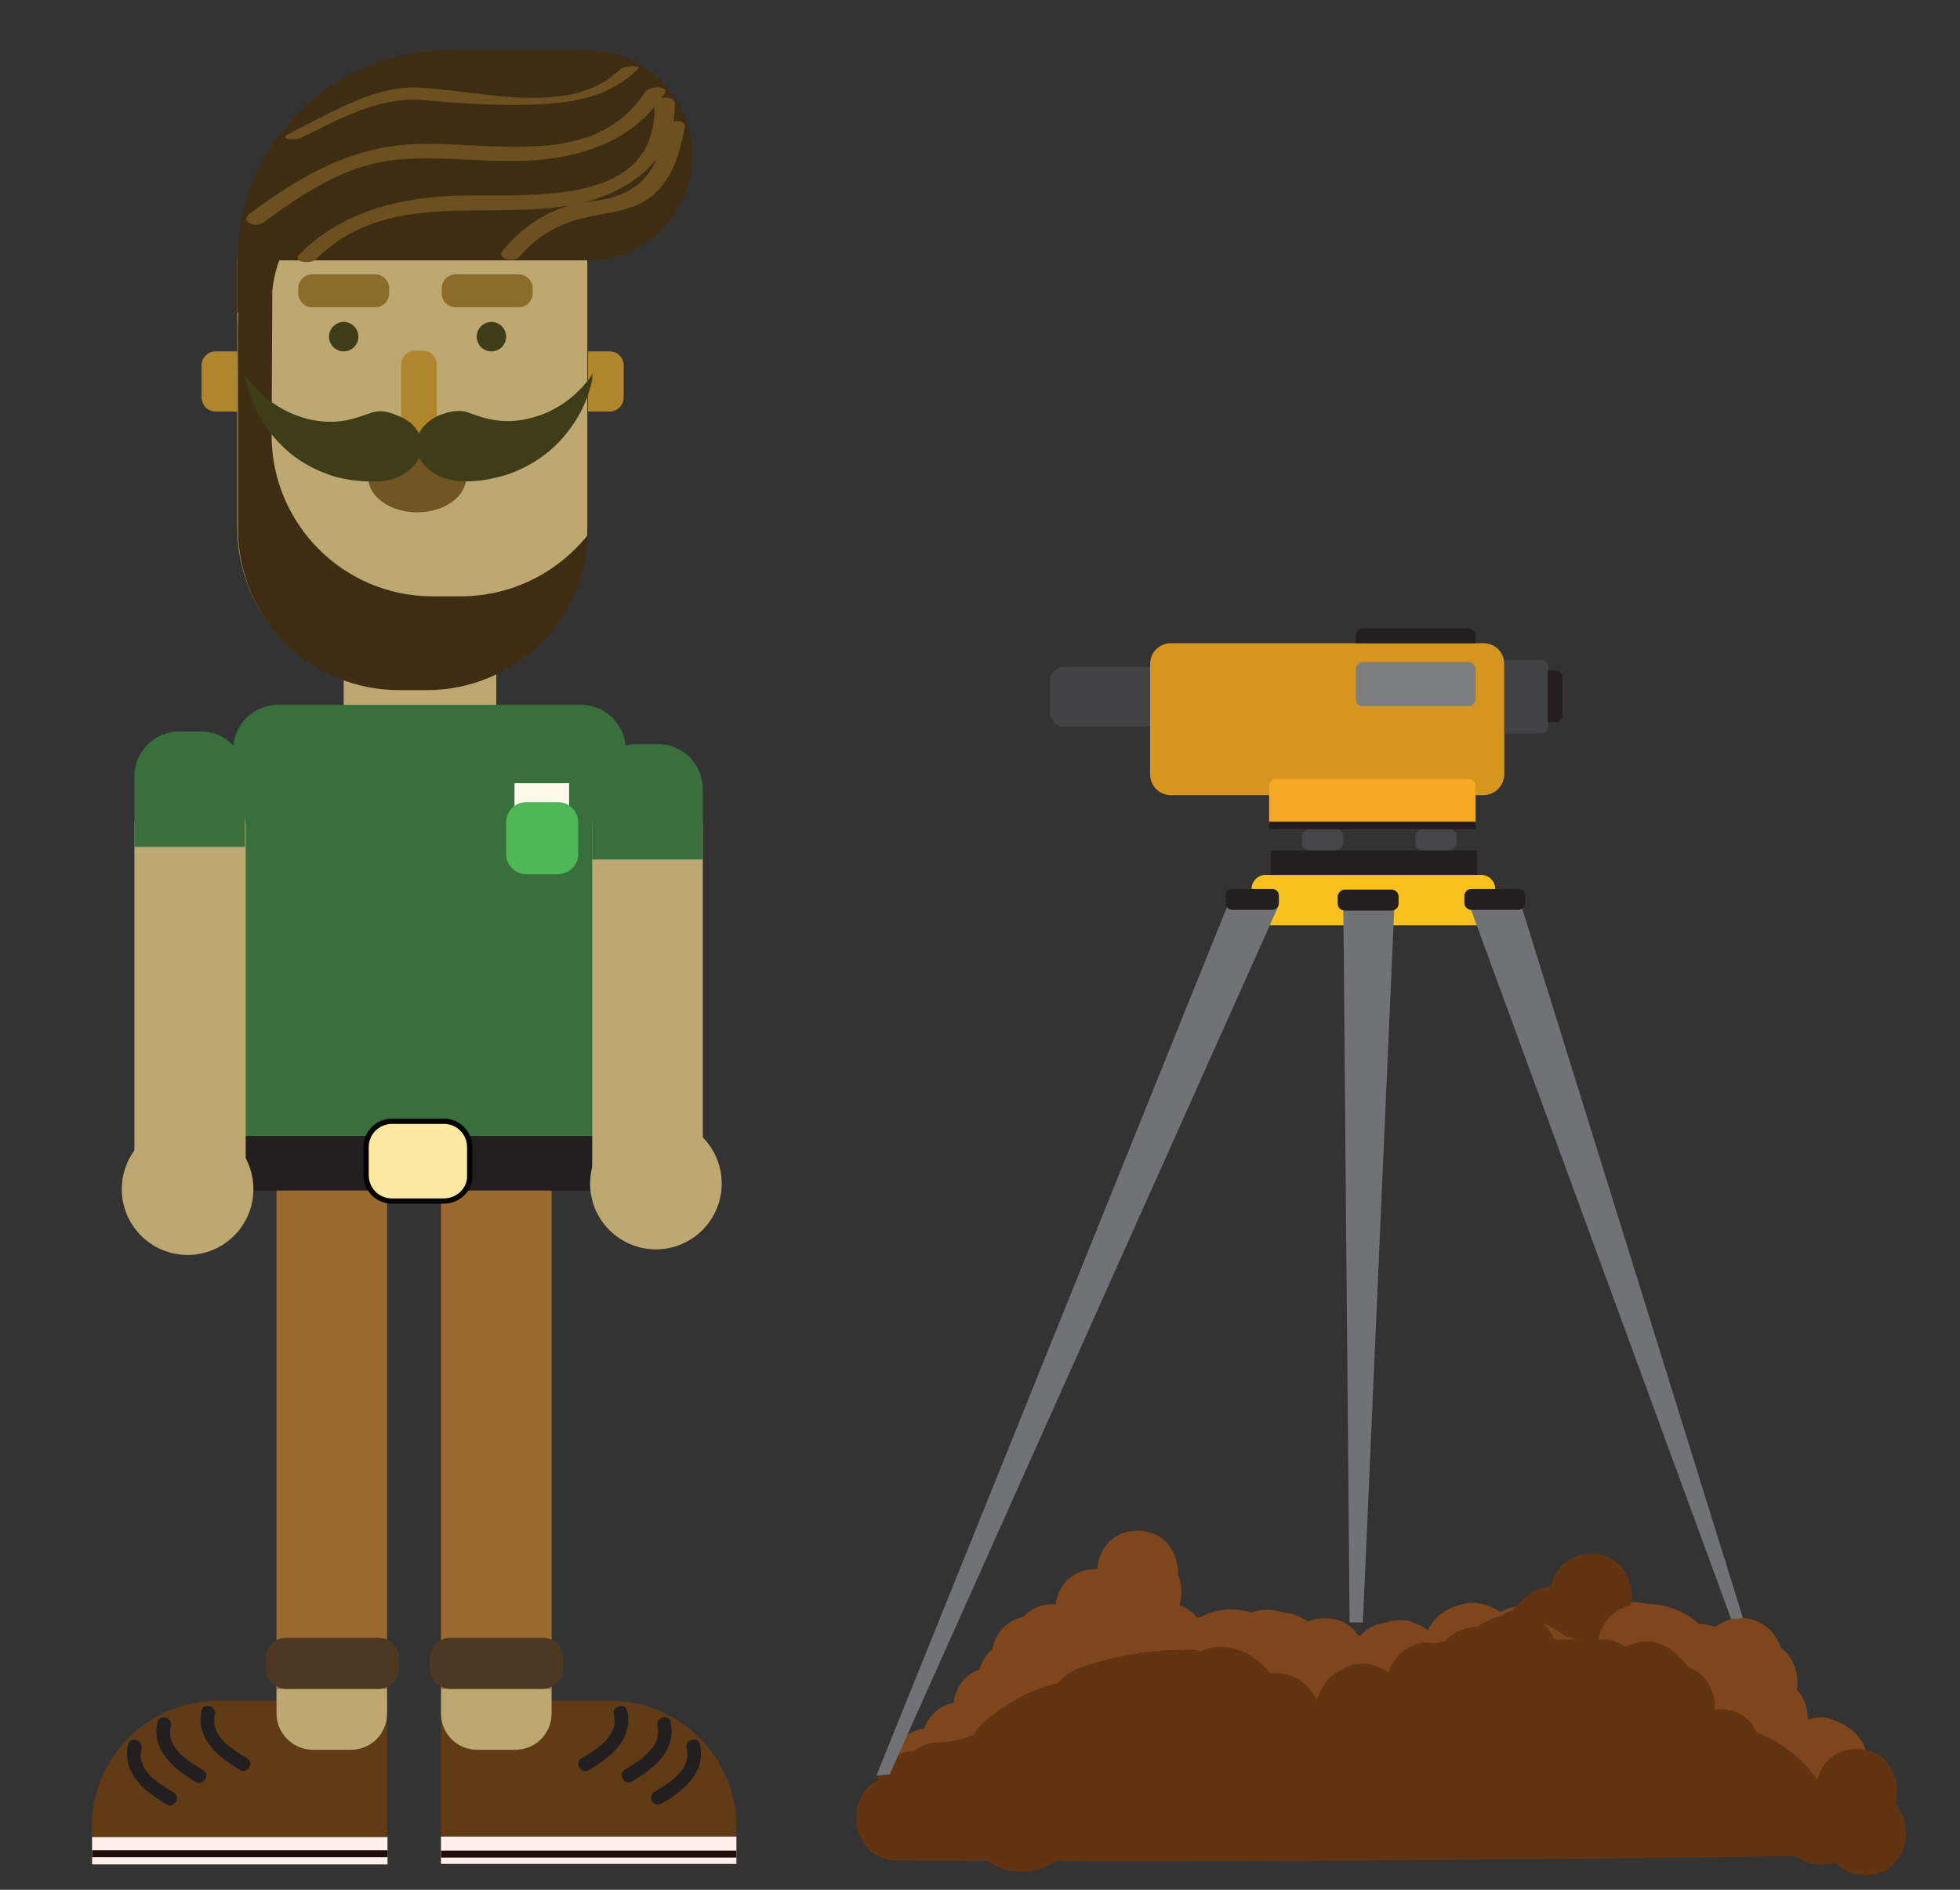 <?xml version="1.0" encoding="utf-8"?>
<!-- Generator: Adobe Illustrator 24.0.1, SVG Export Plug-In . SVG Version: 6.00 Build 0)  -->
<svg version="1.1" id="Layer_1" xmlns="http://www.w3.org/2000/svg" xmlns:xlink="http://www.w3.org/1999/xlink" x="0px" y="0px"
	 viewBox="0 0 280 270" style="enable-background:new 0 0 280 270;" xml:space="preserve">
<rect x="0" y="0" width="280" height="270" fill="#333333" stroke="none"/>
<style type="text/css">
	.st0{fill:#D6951F;}
	.st1{fill:#BEA871;}
	.st2{fill:#8B6C2A;}
	.st3{fill:#AF852D;}
	.st4{fill:#3F3D17;}
	.st5{fill:#715623;}
	.st6{fill:#3E2C13;}
	.st7{fill:#6C5020;}
	.st8{fill:#386F3D;}
	.st9{fill:#FFFAEB;}
	.st10{fill:#4FB755;}
	.st11{fill:#603B15;}
	.st12{fill:#FFF0EB;}
	.st13{fill:#200E0A;}
	.st14{fill:#231F20;}
	.st15{fill:#9C692E;}
	.st16{fill:#4D3824;}
	.st17{fill:#FDE9A1;stroke:#030202;stroke-width:0.75;stroke-miterlimit:10;}
	.st18{fill:#7F461D;}
	.st19{fill:#633412;}
	.st20{fill:#F9C11F;}
	.st21{fill:#717275;}
	.st22{fill:#454547;}
	.st23{fill:#F5A924;}
	.st24{fill:#434345;}
	.st25{fill:#7D7E80;}
</style>
<path class="st0" d="M211.9,113.6h-44.6c-1.7,0-3-1.3-3-3V94.9c0-1.7,1.3-3,3-3h44.6c1.7,0,3,1.3,3,3v15.7
	C214.9,112.2,213.6,113.6,211.9,113.6z"/>
<path class="st1" d="M67.4,104.5H52.7c-2,0-3.6-1.6-3.6-3.6V82.8c0-2,1.6-3.6,3.6-3.6h14.6c2,0,3.6,1.6,3.6,3.6v18.2
	C70.9,102.9,69.3,104.5,67.4,104.5z"/>
<g>
	<path class="st1" d="M60.9,98.4h-4c-12.7,0-23-10.3-23-23v-38c0-10.5,8.5-19,19-19h12c10.5,0,19,8.5,19,19v38
		C83.9,88.1,73.6,98.4,60.9,98.4z"/>
	<path class="st2" d="M53.6,43.9h-9c-1.1,0-2-0.9-2-2v-0.7c0-1.1,0.9-2,2-2h9c1.1,0,2,0.9,2,2v0.7C55.6,43,54.7,43.9,53.6,43.9z"/>
	<path class="st2" d="M74.1,43.9h-9c-1.1,0-2-0.9-2-2v-0.7c0-1.1,0.9-2,2-2h9c1.1,0,2,0.9,2,2v0.7C76.1,43,75.2,43.9,74.1,43.9z"/>
	<path class="st3" d="M33.9,58.8h-3.1c-1.1,0-2-0.9-2-2v-4.6c0-1.1,0.9-2,2-2h3.1V58.8z"/>
	<path class="st3" d="M87.1,58.8h-3.1v-8.6h3.1c1.1,0,2,0.9,2,2v4.6C89.1,57.9,88.2,58.8,87.1,58.8z"/>
	<circle class="st4" cx="49.1" cy="48.1" r="2.1"/>
	<circle class="st4" cx="70.2" cy="48.1" r="2.1"/>
	<ellipse class="st5" cx="59.6" cy="68.2" rx="7" ry="5"/>
	<path class="st3" d="M60.4,62.3h-1.1c-1.1,0-2-0.9-2-2v-8.2c0-1.1,0.9-2,2-2h1.1c1.1,0,2,0.9,2,2v8.2
		C62.4,61.4,61.5,62.3,60.4,62.3z"/>
	<path class="st6" d="M64.9,18.4h-12c-10.5,0-19,8.5-19,19V45c0.5-2,2-3.6,4.7-3.6c0.1,0,0.2,0,0.3,0C40,32,48,24.7,57.7,24.7h12
		c4.7,0,9,1.7,12.3,4.6C79,22.8,72.5,18.4,64.9,18.4z"/>
	<path class="st6" d="M65.8,85.2h-4c-12.7,0-23-10.3-23-23l0.1-20.8c0.1-12.5-0.6-1.7-1.8-2.2c-3.7-1.6-3.1,7.2-3.1,14.5v21.9
		c0,12.7,10.3,23,23,23h4c12.4,0,22.6-9.9,23-22.2C79.7,81.8,73.1,85.2,65.8,85.2z"/>
	<g>
		<g>
			<g>
				<g>
					<path class="st4" d="M59.6,61.5c0.8,1.1,0.9,2.6,0.2,4c-0.7,1.4-2.2,2.6-4.2,3.1c-1,0.2-3.5,0.4-6.5-0.2
						c-3-0.6-6.4-2.3-8.7-4.6c-2.4-2.3-3.9-5-4.6-7c-0.4-1-0.5-1.9-0.7-2.5c-0.1-0.6-0.1-0.9-0.1-0.9s0.2,0.3,0.5,0.8
						c0.4,0.5,0.9,1.1,1.6,1.8c1.4,1.4,3.6,2.9,6,3.6c2.4,0.8,4.8,0.8,6.6,0.4c1.8-0.4,3.1-1,3.6-1.1c1.1-0.3,2.1-0.1,3.3,0.4
						C57.7,59.7,58.9,60.4,59.6,61.5z"/>
				</g>
			</g>
		</g>
		<g>
			<g>
				<g>
					<path class="st4" d="M60.1,61.5c0.8-1.2,1.9-1.9,3-2.3c1.1-0.4,2.2-0.6,3.3-0.4c0.5,0.1,1.8,0.7,3.6,1.1
						c1.8,0.4,4.2,0.4,6.6-0.4c2.4-0.7,4.6-2.2,6-3.6c0.7-0.7,1.2-1.3,1.6-1.8c0.3-0.5,0.5-0.8,0.5-0.8s-0.1,0.3-0.1,0.9
						c-0.1,0.6-0.3,1.4-0.7,2.5c-0.7,2-2.2,4.7-4.6,7c-2.4,2.3-5.7,4-8.7,4.6c-3,0.7-5.5,0.5-6.5,0.2c-2-0.5-3.5-1.7-4.2-3.1
						C59.2,64.1,59.3,62.7,60.1,61.5z"/>
				</g>
			</g>
		</g>
	</g>
	<path class="st6" d="M83.9,37.2h-50v0c0-16.5,13.5-30,30-30h20c8.2,0,15,6.7,15,15v0C98.9,30.5,92.2,37.2,83.9,37.2z"/>
	<g>
		<g>
			<path class="st7" d="M88.5,10c-7.3,7-20.6,2.7-29.3,2.5c-6.1-0.1-12.6,4-17.9,6.6c-1.7,0.8,0.9,1,1.7,0.6
				c5.5-2.7,11.1-5.9,17.4-5.4c4.4,0.4,8.7,0.7,13.2,0.7c6.4-0.1,12.7-0.4,17.5-5.1C91.8,9.2,89,9.4,88.5,10L88.5,10z"/>
		</g>
	</g>
	<g>
		<g>
			<path class="st7" d="M92.1,13.2c-7.2,11.1-22,6.9-33,7.4c-9.1,0.4-16.2,4.6-23.4,9.9c-1.6,1.2,0.8,2.1,1.9,1.3
				c5.7-4.1,11.3-8,18.4-8.9c5.9-0.7,11.9,0.2,17.8,0.1c8.2-0.1,16.4-2.4,21.1-9.6C95.7,12.2,92.8,12.2,92.1,13.2L92.1,13.2z"/>
		</g>
	</g>
	<g>
		<g>
			<path class="st7" d="M93.5,15c0.4,15.3-19.2,12.5-29.3,13c-7.9,0.4-15.6,2.5-21.4,8.3c-1.2,1.2,1.6,1.5,2.4,0.7
				c10.1-10,23.9-5.5,36.4-7.7c7.5-1.3,15-6.1,14.8-14.5C96.4,13.4,93.5,13.9,93.5,15L93.5,15z"/>
		</g>
	</g>
	<g>
		<g>
			<path class="st7" d="M95,18.4c-0.8,4.4-2.1,7.7-6.6,9.5c-2.2,0.9-4.9,0.8-7.2,1.5c-3.7,1.1-6.8,3.3-9.3,6.3
				c-1.2,1.4,1.6,1.9,2.4,0.9c2.8-3.3,6.1-4.9,10.2-5.7c2.5-0.5,5.1-0.8,7.3-2c3.9-2.2,5.2-6.4,6-10.6C98.2,16.8,95.2,17.1,95,18.4
				L95,18.4z"/>
		</g>
	</g>
</g>
<path class="st8" d="M83,169.2H39.7c-3.5,0-6.4-2.9-6.4-6.4v-55.7c0-3.5,2.9-6.4,6.4-6.4H83c3.5,0,6.4,2.9,6.4,6.4v55.7
	C89.4,166.3,86.5,169.2,83,169.2z"/>
<rect x="73.5" y="111.9" class="st9" width="7.8" height="7.8"/>
<path class="st10" d="M79.7,124.9h-4.5c-1.6,0-2.9-1.3-2.9-2.9v-4.5c0-1.6,1.3-2.9,2.9-2.9h4.5c1.6,0,2.9,1.3,2.9,2.9v4.5
	C82.6,123.6,81.3,124.9,79.7,124.9z"/>
<g>
	<path class="st11" d="M105.2,266.3H63V243h24.2c9.9,0,18,8.1,18,18V266.3z"/>
	<rect x="63" y="262.4" class="st12" width="42.2" height="3.9"/>
	<rect x="63" y="264.4" class="st13" width="42.2" height="1"/>
	<g>
		<g>
			<path class="st14" d="M87.7,245c0.7,3-2.4,4.9-4.6,6.2c-1.1,0.6-0.1,2.4,1,1.7c3.1-1.8,6.4-4.4,5.5-8.5
				C89.3,243.2,87.4,243.7,87.7,245L87.7,245z"/>
		</g>
	</g>
	<g>
		<g>
			<path class="st14" d="M93.9,246.6c0.7,3-2.4,4.9-4.6,6.2c-1.1,0.6-0.1,2.4,1,1.7c3.1-1.8,6.4-4.4,5.5-8.5
				C95.5,244.8,93.6,245.4,93.9,246.6L93.9,246.6z"/>
		</g>
	</g>
	<g>
		<g>
			<path class="st14" d="M98.1,249.8c0.7,3-2.4,4.9-4.6,6.2c-1.1,0.6-0.1,2.4,1,1.7c3.1-1.8,6.4-4.4,5.5-8.5
				C99.7,248,97.8,248.5,98.1,249.8L98.1,249.8z"/>
		</g>
	</g>
</g>
<path class="st1" d="M73.6,250h-5.4c-2.9,0-5.2-2.3-5.2-5.2V236c0-2.9,2.3-5.2,5.2-5.2h5.4c2.9,0,5.2,2.3,5.2,5.2v8.8
	C78.8,247.7,76.5,250,73.6,250z"/>
<path class="st15" d="M78.8,241.3H63V169c0-3.3,2.7-6,6-6h3.8c3.3,0,6,2.7,6,6V241.3z"/>
<path class="st16" d="M77.5,241.3H64.4c-1.7,0-3-1.3-3-3V237c0-1.7,1.3-3,3-3h13.1c1.7,0,3,1.3,3,3v1.3
	C80.5,239.9,79.1,241.3,77.5,241.3z"/>
<g>
	<path class="st11" d="M13.1,266.3h42.2V243H31.1c-9.9,0-18,8.1-18,18V266.3z"/>
	
		<rect x="13.1" y="262.4" transform="matrix(-1 -4.486379e-11 4.486379e-11 -1 68.459 528.773)" class="st12" width="42.2" height="3.9"/>
	
		<rect x="13.1" y="264.4" transform="matrix(-1 -4.490687e-11 4.490687e-11 -1 68.459 529.748)" class="st13" width="42.2" height="1"/>
	<g>
		<g>
			<path class="st14" d="M28.8,244.4c-0.9,4,2.4,6.7,5.5,8.5c1.1,0.6,2.1-1.1,1-1.7c-2.2-1.3-5.3-3.2-4.6-6.2
				C31,243.7,29,243.2,28.8,244.4L28.8,244.4z"/>
		</g>
	</g>
	<g>
		<g>
			<path class="st14" d="M22.5,246.1c-0.9,4,2.4,6.7,5.5,8.5c1.1,0.6,2.1-1.1,1-1.7c-2.2-1.3-5.3-3.2-4.6-6.2
				C24.8,245.4,22.8,244.8,22.5,246.1L22.5,246.1z"/>
		</g>
	</g>
	<g>
		<g>
			<path class="st14" d="M18.3,249.3c-0.9,4,2.4,6.7,5.5,8.5c1.1,0.6,2.1-1.1,1-1.7c-2.2-1.3-5.3-3.2-4.6-6.2
				C20.5,248.5,18.6,248,18.3,249.3L18.3,249.3z"/>
		</g>
	</g>
</g>
<path class="st1" d="M44.7,250h5.4c2.9,0,5.2-2.3,5.2-5.2V236c0-2.9-2.3-5.2-5.2-5.2h-5.4c-2.9,0-5.2,2.3-5.2,5.2v8.8
	C39.5,247.7,41.9,250,44.7,250z"/>
<path class="st15" d="M39.5,241.3h15.8V169c0-3.3-2.7-6-6-6h-3.8c-3.3,0-6,2.7-6,6V241.3z"/>
<path class="st16" d="M40.9,241.3H54c1.7,0,3-1.3,3-3V237c0-1.7-1.3-3-3-3H40.9c-1.7,0-3,1.3-3,3v1.3
	C37.9,239.9,39.2,241.3,40.9,241.3z"/>
<rect x="30.9" y="162.3" class="st14" width="56" height="7.8"/>
<circle class="st1" cx="93.7" cy="169.1" r="9.4"/>
<path class="st1" d="M94,173.4H91c-3.5,0-6.4-2.9-6.4-6.4v-49c0-3.5,2.9-6.4,6.4-6.4H94c3.5,0,6.4,2.9,6.4,6.4v49
	C100.4,170.5,97.5,173.4,94,173.4z"/>
<circle class="st1" cx="26.8" cy="169.9" r="9.4"/>
<path class="st1" d="M28.7,173.4h-3.1c-3.5,0-6.4-2.9-6.4-6.4v-49c0-3.5,2.9-6.4,6.4-6.4h3.1c3.5,0,6.4,2.9,6.4,6.4v49
	C35.1,170.5,32.2,173.4,28.7,173.4z"/>
<path class="st17" d="M63.4,171.6H56c-2.1,0-3.7-1.7-3.7-3.7v-4c0-2.1,1.7-3.7,3.7-3.7h7.4c2.1,0,3.7,1.7,3.7,3.7v4
	C67.2,169.9,65.5,171.6,63.4,171.6z"/>
<path class="st8" d="M94,106.3H91c-3.5,0-6.4,2.9-6.4,6.4v10.1h15.8v-10.1C100.4,109.2,97.5,106.3,94,106.3z"/>
<path class="st8" d="M28.7,104.5h-3.1c-3.5,0-6.4,2.9-6.4,6.4V121h15.8v-10.1C35.1,107.4,32.2,104.5,28.7,104.5z"/>
<g>
	<g>
		<path class="st18" d="M164,244.9c0.2-0.1,0.3-0.2,0.5-0.3c1.3-0.6,2.4-2.2,2.8-3.6c0.4-1.4,0.2-3.3-0.6-4.6
			c-0.8-1.3-2.1-2.4-3.6-2.8c-0.5-0.1-1.1-0.1-1.6-0.2c-1.1,0-2.1,0.3-3,0.8c-0.2,0.1-0.3,0.2-0.5,0.3c-1.3,0.6-2.4,2.2-2.8,3.6
			c-0.4,1.4-0.2,3.3,0.6,4.6c0.8,1.3,2.1,2.4,3.6,2.8c0.5,0.1,1.1,0.1,1.6,0.2C162.1,245.7,163.1,245.5,164,244.9L164,244.9z"/>
	</g>
</g>
<g>
	<g>
		<path class="st18" d="M225.3,240.7c7.7,0,7.7-12,0-12C217.5,228.7,217.5,240.7,225.3,240.7L225.3,240.7z"/>
	</g>
</g>
<g>
	<g>
		<path class="st18" d="M217.8,229.5c-0.2,0-0.3,0-0.5,0c-1.5,0-3.2,0.7-4.2,1.8c-1,1-1.8,2.7-1.8,4.2c0.1,1.6,0.6,3.2,1.8,4.2
			c1.2,1.1,2.6,1.8,4.2,1.8c0.2,0,0.3,0,0.5,0c1.5,0,3.2-0.7,4.2-1.8c1-1,1.8-2.7,1.8-4.2c-0.1-1.6-0.6-3.2-1.8-4.2
			C220.8,230.2,219.4,229.5,217.8,229.5L217.8,229.5z"/>
	</g>
</g>
<g>
	<g>
		<path class="st18" d="M208.9,229.2c-0.3,0.1-0.7,0.2-1,0.3c-1.4,0.4-2.8,1.5-3.6,2.8c-0.8,1.3-1.1,3.2-0.6,4.6
			c0.5,1.5,1.4,2.9,2.8,3.6c1.4,0.8,3,1,4.6,0.6c0.3-0.1,0.7-0.2,1-0.3c1.4-0.4,2.8-1.5,3.6-2.8c0.8-1.3,1.1-3.2,0.6-4.6
			c-0.5-1.5-1.4-2.9-2.8-3.6C212.1,229.1,210.5,228.8,208.9,229.2L208.9,229.2z"/>
	</g>
</g>
<g>
	<g>
		<path class="st18" d="M198.4,231.7c-0.4,0.1-0.8,0.2-1.3,0.3c-1.4,0.3-2.9,1.5-3.6,2.8c-0.8,1.3-1.1,3.2-0.6,4.6
			c0.5,1.5,1.4,2.9,2.8,3.6c0.5,0.2,1,0.4,1.4,0.6c1.1,0.3,2.1,0.3,3.2,0c0.4-0.1,0.8-0.2,1.3-0.3c1.4-0.3,2.9-1.5,3.6-2.8
			c0.8-1.3,1.1-3.2,0.6-4.6c-0.5-1.5-1.4-2.9-2.8-3.6c-0.5-0.2-1-0.4-1.4-0.6C200.5,231.4,199.5,231.4,198.4,231.7L198.4,231.7z"/>
	</g>
</g>
<g>
	<g>
		<path class="st18" d="M187.7,232.5c-0.1-0.1-0.2-0.2-0.3-0.3c-1.1-1.1-2.7-1.8-4.2-1.8c-1.5,0-3.2,0.7-4.2,1.8
			c-1,1.1-1.8,2.6-1.8,4.2c0.1,1.6,0.6,3.1,1.8,4.2c0.1,0.1,0.2,0.2,0.3,0.3c1.1,1.1,2.7,1.8,4.2,1.8c1.5,0,3.2-0.7,4.2-1.8
			c1-1.1,1.8-2.6,1.8-4.2C189.4,235.2,188.9,233.6,187.7,232.5L187.7,232.5z"/>
	</g>
</g>
<g>
	<g>
		<path class="st18" d="M176,230.2c-0.4,0-0.8,0-1.3,0c-1.5,0-3.2,0.7-4.2,1.8c-1,1-1.8,2.7-1.8,4.2c0.1,1.6,0.6,3.2,1.8,4.2
			c1.2,1.1,2.6,1.8,4.2,1.8c0.4,0,0.8,0,1.3,0c1.5,0,3.2-0.7,4.2-1.8c1-1,1.8-2.7,1.8-4.2c-0.1-1.6-0.6-3.2-1.8-4.2
			C179.1,230.9,177.6,230.2,176,230.2L176,230.2z"/>
	</g>
</g>
<g>
	<g>
		<path class="st18" d="M163.5,229.8c-0.2,0.1-0.3,0.2-0.5,0.3c-1.3,0.7-2.4,2.2-2.8,3.6c-0.4,1.4-0.2,3.3,0.6,4.6
			c0.8,1.3,2.1,2.4,3.6,2.8c1.6,0.4,3.1,0.2,4.6-0.6c0.2-0.1,0.3-0.2,0.5-0.3c1.3-0.7,2.4-2.2,2.8-3.6c0.4-1.4,0.2-3.3-0.6-4.6
			c-0.8-1.3-2.1-2.4-3.6-2.8C166.5,228.8,165,229,163.5,229.8L163.5,229.8z"/>
	</g>
</g>
<g>
	<g>
		<path class="st18" d="M159.5,232.8c-0.2,0.1-0.3,0.2-0.5,0.3c-1.3,0.6-2.4,2.2-2.8,3.6c-0.4,1.4-0.2,3.3,0.6,4.6
			c0.8,1.3,2.1,2.4,3.6,2.8c0.5,0.1,1.1,0.1,1.6,0.2c1.1,0,2.1-0.3,3-0.8c0.2-0.1,0.3-0.2,0.5-0.3c1.3-0.6,2.4-2.2,2.8-3.6
			c0.4-1.4,0.2-3.3-0.6-4.6c-0.8-1.3-2.1-2.4-3.6-2.8c-0.5-0.1-1.1-0.1-1.6-0.2C161.4,232,160.4,232.3,159.5,232.8L159.5,232.8z"/>
	</g>
</g>
<g>
	<g>
		<path class="st18" d="M239.3,244.5c7.7,0,7.7-12,0-12C231.5,232.5,231.5,244.5,239.3,244.5L239.3,244.5z"/>
	</g>
</g>
<g>
	<g>
		<path class="st18" d="M238,231c-0.1-0.1-0.2-0.2-0.3-0.3c-1.1-1.1-2.7-1.8-4.2-1.8c-1.5,0-3.2,0.7-4.2,1.8c-1,1.1-1.8,2.6-1.8,4.2
			c0.1,1.6,0.6,3.1,1.8,4.2c0.1,0.1,0.2,0.2,0.3,0.3c1.1,1.1,2.7,1.8,4.2,1.8c1.5,0,3.2-0.7,4.2-1.8c1-1.1,1.8-2.6,1.8-4.2
			C239.7,233.7,239.1,232.1,238,231L238,231z"/>
	</g>
</g>
<g>
	<g>
		<path class="st18" d="M229,228.5c-0.2,0-0.3,0-0.5,0c-1.5,0-3.2,0.7-4.2,1.8c-1,1-1.8,2.7-1.8,4.2c0.1,1.6,0.6,3.2,1.8,4.2
			c1.2,1.1,2.6,1.8,4.2,1.8c0.2,0,0.3,0,0.5,0c1.5,0,3.2-0.7,4.2-1.8c1-1,1.8-2.7,1.8-4.2c-0.1-1.6-0.6-3.2-1.8-4.2
			C232.1,229.2,230.6,228.5,229,228.5L229,228.5z"/>
	</g>
</g>
<g>
	<g>
		<path class="st18" d="M156.5,236.2c7.7,0,7.7-12,0-12C148.8,224.2,148.8,236.2,156.5,236.2L156.5,236.2z"/>
	</g>
</g>
<g>
	<g>
		<path class="st18" d="M181,242c7.7,0,7.7-12,0-12C173.3,230,173.3,242,181,242L181,242z"/>
	</g>
</g>
<g>
	<g>
		<path class="st18" d="M189.3,243.2c7.7,0,7.7-12,0-12C181.5,231.2,181.5,243.2,189.3,243.2L189.3,243.2z"/>
	</g>
</g>
<g>
	<g>
		<path class="st18" d="M150.5,241.2c7.7,0,7.7-12,0-12C142.8,229.2,142.8,241.2,150.5,241.2L150.5,241.2z"/>
	</g>
</g>
<g>
	<g>
		<path class="st18" d="M161.5,237.2c0.2,0,0.3,0,0.5,0c1.5,0,3.2-0.7,4.2-1.8c1-1,1.8-2.7,1.8-4.2c-0.1-1.6-0.6-3.2-1.8-4.2
			c-1.2-1.1-2.6-1.8-4.2-1.8c-0.2,0-0.3,0-0.5,0c-1.5,0-3.2,0.7-4.2,1.8c-1,1-1.8,2.7-1.8,4.2c0.1,1.6,0.6,3.2,1.8,4.2
			C158.4,236.6,159.9,237.2,161.5,237.2L161.5,237.2z"/>
	</g>
</g>
<g>
	<g>
		<path class="st18" d="M163,233.5c7.7,0,7.7-12,0-12C155.3,221.5,155.3,233.5,163,233.5L163,233.5z"/>
	</g>
</g>
<g>
	<g>
		<path class="st18" d="M162.5,230.7c7.7,0,7.7-12,0-12C154.8,218.7,154.8,230.7,162.5,230.7L162.5,230.7z"/>
	</g>
</g>
<g>
	<g>
		<path class="st19" d="M221.8,238.7c0.2,0,0.3,0,0.5,0c1.5,0,3.2-0.7,4.2-1.8c1-1,1.8-2.7,1.8-4.2c-0.1-1.6-0.6-3.2-1.8-4.2
			c-1.2-1.1-2.6-1.8-4.2-1.8c-0.2,0-0.3,0-0.5,0c-1.5,0-3.2,0.7-4.2,1.8c-1,1-1.8,2.7-1.8,4.2c0.1,1.6,0.6,3.2,1.8,4.2
			C218.7,238.1,220.1,238.7,221.8,238.7L221.8,238.7z"/>
	</g>
</g>
<g>
	<g>
		<path class="st19" d="M227.3,234c7.7,0,7.7-12,0-12C219.5,222,219.5,234,227.3,234L227.3,234z"/>
	</g>
</g>
<g>
	<g>
		<path class="st19" d="M221.7,226.6c-0.7,0.5-1.5,1-2.4,1.3c0.5-0.2,1-0.4,1.4-0.6c-0.4,0.2-0.8,0.3-1.2,0.4
			c-1.5,0.4-2.8,1.4-3.6,2.8c-0.8,1.3-1.1,3.2-0.6,4.6c1,3,4.2,5.2,7.4,4.2c1.7-0.5,3.5-1.3,4.9-2.3c1.3-0.9,2.3-2,2.8-3.6
			c0.4-1.4,0.2-3.3-0.6-4.6c-0.8-1.3-2.1-2.4-3.6-2.8C224.9,225.6,223,225.7,221.7,226.6L221.7,226.6z"/>
	</g>
</g>
<g>
	<g>
		<path class="st19" d="M213.8,231.5c-0.2,0.2-0.4,0.4-0.6,0.5c0.4-0.3,0.8-0.6,1.2-0.9c-0.3,0.2-0.6,0.4-1,0.6
			c0.5-0.2,1-0.4,1.4-0.6c-0.1,0.1-0.3,0.1-0.4,0.2c-1.5,0.5-2.8,1.4-3.6,2.8c-0.8,1.3-1.1,3.2-0.6,4.6c0.5,1.5,1.4,2.9,2.8,3.6
			c1.4,0.7,3.1,1.1,4.6,0.6c1.7-0.6,3.4-1.5,4.6-2.8c1.1-1.1,1.8-2.6,1.8-4.2c0-1.5-0.7-3.2-1.8-4.2c-1.1-1-2.6-1.8-4.2-1.8
			C216.4,229.8,214.8,230.3,213.8,231.5L213.8,231.5z"/>
	</g>
</g>
<g>
	<g>
		<path class="st19" d="M221.2,243.2c0.2,0.1,0.3,0.2,0.5,0.3c1.5,0.7,3,1,4.6,0.6c1.4-0.4,2.9-1.5,3.6-2.8c0.7-1.4,1.1-3.1,0.6-4.6
			c-0.5-1.4-1.4-2.9-2.8-3.6c-0.2-0.1-0.3-0.2-0.5-0.3c-1.5-0.7-3-1-4.6-0.6c-1.4,0.4-2.9,1.5-3.6,2.8c-0.7,1.4-1.1,3.1-0.6,4.6
			C218.9,241,219.8,242.5,221.2,243.2L221.2,243.2z"/>
	</g>
</g>
<g>
	<g>
		<path class="st19" d="M224.1,242c0.2,0.3,0.3,0.7,0.5,1c0.7,1.3,2.2,2.4,3.6,2.8c1.4,0.4,3.3,0.2,4.6-0.6c1.3-0.8,2.4-2.1,2.8-3.6
			c0.4-1.6,0.2-3.1-0.6-4.6c-0.2-0.3-0.3-0.7-0.5-1c-0.7-1.3-2.2-2.4-3.6-2.8c-1.4-0.4-3.3-0.2-4.6,0.6c-1.3,0.8-2.4,2.1-2.8,3.6
			C223.1,239,223.4,240.5,224.1,242L224.1,242z"/>
	</g>
</g>
<g>
	<g>
		<g>
			<path class="st18" d="M165.5,234.7c-0.1,0-0.2,0-0.3,0c-1.5,0-3.2,0.7-4.2,1.8c-1,1-1.8,2.7-1.8,4.2c0.1,1.6,0.6,3.2,1.8,4.2
				c1.2,1.1,2.6,1.8,4.2,1.8c0.1,0,0.2,0,0.3,0c1.5,0,3.2-0.7,4.2-1.8c1-1,1.8-2.7,1.8-4.2c-0.1-1.6-0.6-3.2-1.8-4.2
				C168.5,235.4,167.1,234.7,165.5,234.7L165.5,234.7z"/>
		</g>
	</g>
	<g>
		<g>
			<path class="st18" d="M156.5,254.2c7.7,0,7.7-12,0-12C148.7,242.2,148.7,254.2,156.5,254.2L156.5,254.2z"/>
		</g>
	</g>
	<g>
		<g>
			<path class="st18" d="M146.5,256.7c7.7,0,7.7-12,0-12C138.7,244.7,138.7,256.7,146.5,256.7L146.5,256.7z"/>
		</g>
	</g>
	<g>
		<g>
			<path class="st18" d="M152.7,251.4c7.7,0,7.7-12,0-12C145,239.4,145,251.4,152.7,251.4L152.7,251.4z"/>
		</g>
	</g>
	<g>
		<g>
			<path class="st18" d="M156,249.9c7.7,0,7.7-12,0-12C148.2,237.9,148.2,249.9,156,249.9L156,249.9z"/>
		</g>
	</g>
	<g>
		<g>
			<path class="st18" d="M157.7,248.4c7.7,0,7.7-12,0-12C150,236.4,150,248.4,157.7,248.4L157.7,248.4z"/>
		</g>
	</g>
	<g>
		<g>
			<path class="st18" d="M164.9,243.4c0.1-0.1,0.2-0.2,0.3-0.3c-0.4,0.3-0.8,0.6-1.2,0.9c0.1-0.1,0.3-0.2,0.4-0.2
				c-0.5,0.2-1,0.4-1.4,0.6c0.2-0.1,0.4-0.1,0.6-0.2c-0.5,0.1-1.1,0.1-1.6,0.2c0.1,0,0.1,0,0.2,0c0.8,0,1.6-0.1,2.3-0.5
				c0.7-0.2,1.4-0.7,1.9-1.2c1-1,1.8-2.7,1.8-4.2c-0.1-1.6-0.6-3.2-1.8-4.2c-0.4-0.3-0.8-0.6-1.2-0.9c-0.9-0.5-1.9-0.8-3-0.8
				c-1.6,0.2-2.3,0.3-3.8,1c-0.7,0.4-1.4,0.9-2,1.5c-1.1,1.1-1.8,2.7-1.8,4.2c0,1.5,0.7,3.2,1.8,4.2c1.1,1,2.6,1.8,4.2,1.8
				C162.3,245.1,163.8,244.6,164.9,243.4L164.9,243.4z"/>
		</g>
	</g>
	<g>
		<g>
			<path class="st18" d="M168,241.2c0.4,0.3,0.8,0.7,1.2,1c0.5,0.6,1.2,1,1.9,1.2c0.7,0.4,1.5,0.5,2.3,0.5c1.5,0,3.2-0.7,4.2-1.8
				c1-1.1,1.8-2.6,1.8-4.2c-0.1-1.5-0.5-3.3-1.8-4.2c-0.4-0.3-0.8-0.7-1.2-1c-0.5-0.6-1.2-1-1.9-1.2c-0.7-0.4-1.5-0.5-2.3-0.5
				c-1.5,0-3.2,0.7-4.2,1.8c-1,1.1-1.8,2.6-1.8,4.2C166.3,238.4,166.8,240.2,168,241.2L168,241.2z"/>
		</g>
	</g>
	<g>
		<g>
			<path class="st18" d="M179.2,246.7c0.1,0,0.2,0,0.3,0c1.5,0,3.2-0.7,4.2-1.8c1-1,1.8-2.7,1.8-4.2c-0.1-1.6-0.6-3.2-1.8-4.2
				c-1.2-1.1-2.6-1.8-4.2-1.8c-0.1,0-0.2,0-0.3,0c-1.5,0-3.2,0.7-4.2,1.8c-1,1-1.8,2.7-1.8,4.2c0.1,1.6,0.6,3.2,1.8,4.2
				C176.1,246,177.6,246.7,179.2,246.7L179.2,246.7z"/>
		</g>
	</g>
	<g>
		<g>
			<path class="st18" d="M183,248.4c2.5,2.5,6.5,2.4,9,0c1.1-1.1,1.8-2.7,1.8-4.2c0-1.5-0.7-3.2-1.8-4.2c-1.1-1-2.6-1.8-4.2-1.8
				c-1.6,0.1-3.1,0.6-4.2,1.8c0,0-0.1,0.1-0.1,0.1c0.9-0.5,1.8-1,2.6-1.5c0,0-0.1,0-0.1,0c0.5-0.1,1.1-0.1,1.6-0.2c0,0-0.1,0-0.1,0
				c0.5,0.1,1.1,0.1,1.6,0.2c0,0-0.1,0-0.1,0c0.9,0.5,1.8,1,2.6,1.5c0,0-0.1-0.1-0.1-0.1c-1.1-1.1-2.7-1.8-4.2-1.8
				c-1.5,0-3.2,0.7-4.2,1.8c-1,1.1-1.8,2.6-1.8,4.2C181.3,245.8,181.8,247.3,183,248.4L183,248.4z"/>
		</g>
	</g>
	<g>
		<g>
			<path class="st18" d="M190.9,251.1c0.3,0.2,0.5,0.3,0.8,0.5c1.3,0.8,3.2,1,4.6,0.6c1.4-0.4,2.9-1.5,3.6-2.8
				c0.7-1.4,1.1-3.1,0.6-4.6c-0.5-1.5-1.4-2.7-2.8-3.6c-0.3-0.2-0.5-0.3-0.8-0.5c-1.3-0.8-3.2-1-4.6-0.6c-1.4,0.4-2.9,1.5-3.6,2.8
				c-0.7,1.4-1.1,3.1-0.6,4.6C188.7,249.1,189.6,250.2,190.9,251.1L190.9,251.1z"/>
		</g>
	</g>
	<g>
		<g>
			<path class="st18" d="M201.2,253.4c0.2,0,0.3,0,0.5,0c1.5,0,3.2-0.7,4.2-1.8c1-1,1.8-2.7,1.8-4.2c-0.1-1.6-0.6-3.2-1.8-4.2
				c-1.2-1.1-2.6-1.8-4.2-1.8c-0.2,0-0.3,0-0.5,0c-1.5,0-3.2,0.7-4.2,1.8c-1,1-1.8,2.7-1.8,4.2c0.1,1.6,0.6,3.2,1.8,4.2
				C198.1,252.8,199.6,253.4,201.2,253.4L201.2,253.4z"/>
		</g>
	</g>
	<g>
		<g>
			<path class="st18" d="M203.2,252.2c0.3,0.3,0.5,0.5,0.8,0.8c1.1,1.1,2.7,1.8,4.2,1.8c1.5,0,3.2-0.7,4.2-1.8
				c1-1.1,1.8-2.6,1.8-4.2c-0.1-1.6-0.6-3.1-1.8-4.2c-0.3-0.3-0.5-0.5-0.8-0.8c-1.1-1.1-2.7-1.8-4.2-1.8c-1.5,0-3.2,0.7-4.2,1.8
				c-1,1.1-1.8,2.6-1.8,4.2C201.5,249.5,202.1,251,203.2,252.2L203.2,252.2z"/>
		</g>
	</g>
	<g>
		<g>
			<path class="st18" d="M207,259.4c7.7,0,7.7-12,0-12C199.2,247.4,199.2,259.4,207,259.4L207,259.4z"/>
		</g>
	</g>
	<g>
		<g>
			<path class="st18" d="M207.1,247.6c-1.3-0.3-2.5-0.6-3.8-1c-1.5-0.4-3.3-0.2-4.6,0.6c-1.2,0.7-2.4,2.2-2.8,3.6
				c-0.7,3.1,0.9,6.6,4.2,7.4c1.3,0.3,2.5,0.6,3.8,1c1.5,0.4,3.3,0.2,4.6-0.6c1.2-0.7,2.4-2.2,2.8-3.6
				C212,251.9,210.3,248.5,207.1,247.6L207.1,247.6z"/>
		</g>
	</g>
	<g>
		<g>
			<path class="st18" d="M197.7,246.5c-0.4,0-0.7,0-1-0.1c0.5,0.1,1.1,0.1,1.6,0.2c-0.4-0.1-0.8-0.2-1.2-0.3c0.5,0.2,1,0.4,1.4,0.6
				C198.2,246.8,198,246.7,197.7,246.5c-1.3-0.7-3.1-1-4.6-0.6c-1.4,0.4-2.9,1.5-3.6,2.8c-0.7,1.4-1.1,3.1-0.6,4.6
				c0.5,1.5,1.4,2.8,2.8,3.6c1.8,1.1,3.9,1.7,6,1.6c1.6,0,3.1-0.6,4.2-1.8c1-1,1.8-2.7,1.8-4.2c-0.1-1.6-0.6-3.2-1.8-4.2
				C200.8,247.2,199.3,246.4,197.7,246.5L197.7,246.5z"/>
		</g>
	</g>
	<g>
		<g>
			<path class="st18" d="M194.7,246.3c-0.1-0.1-0.3-0.2-0.4-0.3c-0.5-0.3-1.2-0.6-1.7-0.7c-0.8-0.2-1.6-0.3-2.4-0.3
				c-1.5,0-3.2,0.7-4.2,1.8c-1,1-1.8,2.7-1.8,4.2c0.1,1.6,0.6,3.2,1.8,4.2c1.2,1.1,2.6,1.7,4.2,1.8c0.1,0,0.2,0,0.3,0
				c-0.5-0.1-1.1-0.1-1.6-0.2c0.2,0,0.4,0.1,0.6,0.2c-0.5-0.2-1-0.4-1.4-0.6c0.2,0.1,0.4,0.2,0.6,0.3c0.7,0.4,1.4,0.7,2.2,0.7
				c0.8,0.2,1.6,0.1,2.4-0.1c1.4-0.4,2.9-1.5,3.6-2.8c0.7-1.4,1.1-3.1,0.6-4.6c-0.2-0.5-0.4-1-0.6-1.4
				C196.4,247.5,195.6,246.8,194.7,246.3L194.7,246.3z"/>
		</g>
	</g>
	<g>
		<g>
			<path class="st18" d="M186.5,243.4c-0.5-0.2-1-0.3-1.5-0.5c-1.4-0.5-3.3-0.1-4.6,0.6c-1.2,0.7-2.4,2.2-2.8,3.6
				c-0.3,1.5-0.3,3.3,0.6,4.6c0.9,1.4,2,2.2,3.6,2.8c0.5,0.2,1,0.3,1.5,0.5c1.4,0.5,3.3,0.1,4.6-0.6c1.2-0.7,2.4-2.2,2.8-3.6
				c0.3-1.5,0.3-3.3-0.6-4.6C189.3,244.8,188.1,243.9,186.5,243.4L186.5,243.4z"/>
		</g>
	</g>
	<g>
		<g>
			<path class="st18" d="M179.5,242.2c-0.4-0.1-0.8-0.2-1.2-0.3c-1.6-0.3-3.2-0.2-4.6,0.6c-1.2,0.7-2.4,2.2-2.8,3.6
				c-0.3,1.5-0.3,3.3,0.6,4.6c0.8,1.3,2.1,2.4,3.6,2.8c0.4,0.1,0.8,0.2,1.2,0.3c1.6,0.3,3.2,0.2,4.6-0.6c1.2-0.7,2.4-2.2,2.8-3.6
				c0.3-1.5,0.3-3.3-0.6-4.6C182.3,243.7,181.1,242.5,179.5,242.2L179.5,242.2z"/>
		</g>
	</g>
	<g>
		<g>
			<path class="st18" d="M170.5,252.7c7.7,0,7.7-12,0-12C162.7,240.7,162.7,252.7,170.5,252.7L170.5,252.7z"/>
		</g>
	</g>
	<g>
		<g>
			<path class="st18" d="M164.9,240.4c-3.4,0.7-6.5,1.9-9.7,3.3c-2.9,1.3-3.8,5.7-2.2,8.2c1.9,3,5.1,3.5,8.2,2.2
				c0.7-0.3,0.7-0.3,0.2-0.1c0.4-0.1,0.7-0.3,1.1-0.4c0.5-0.2,1.1-0.4,1.6-0.6c1.3-0.4,2.6-0.8,3.9-1c3.1-0.7,5.2-4.4,4.2-7.4
				C171.2,241.4,168.1,239.7,164.9,240.4L164.9,240.4z"/>
		</g>
	</g>
	<g>
		<g>
			<path class="st18" d="M153.2,244.2c-4.6,2-7.6,8.3-4.9,13c2.7,4.8,10.5,4.4,15,3.8c2.7-0.4,5.3-1,8.1-0.8c3,0.2,5.9,1.1,9,1.2
				c6.5,0.2,13.1-0.2,19.6-0.4c7.8-0.2,7.7-11.6,0-12c-18.5-1-37.1-2.7-55.6-0.6c-7.7,0.9-7.7,11.1,0,12c8.4,1,16.4,0.7,23.1-4.9
				c3.3-2.8,7.4-6.3,9.8-9.9c0.8-1.2,1.3-2.4,1.4-3.9c-0.1-0.9-0.2-1.9-0.5-2.8c-2.6,1.5-2.9,2.7-0.9,3.5c2.2,2.4,7,2.8,10.1,2.8
				c4.5,0,7.5-0.6,11.8,1.2c3.3,1.3,6.5,1.7,9.8,0.2c2.3-1.1,5.2-5.8,7.8-3.7c-0.6-1.4-1.2-2.8-1.8-4.2c0.1,1.2-1.9,4.1-2.4,5.3
				c2.7-0.7,5.5-1.4,8.2-2.2c-1.7-1-3.4-2-5.1-3.1c-1.5,3.7-3.1,7.3-4.6,11c8.4,2.9,23.1,8.3,30.4,0.5c3.3-3.5,3.3-9.5-1.1-12
				c-2-1.2-4.2-1.1-6.5-0.7c-0.9,0.2-2.9,1.2-3.8,1c-0.1,0.1-0.3,0.2-0.4,0.3c-0.4-0.8-0.8-1.6-1.2-2.4c-2.3,2.9-4.5,5.9-6.8,8.8
				c4.7,1.7,9.7,1.7,14.3-0.2c-1.9-0.5-3.9-1-5.8-1.5c4.7,4.9,9.9,7.5,15.6,10.8c-0.9-1.2-1.8-2.4-2.8-3.6c0.1,0.3,0.2,0.5,0.3,0.8
				c0.5-1.9,1-3.9,1.5-5.8c0.9-0.7-2.1,0.1-2.7,0.1c-1.7,0.1-3.4,0-5.1,0.1c-3.4,0.1-6.8,0.2-10.2,0.5c-7,0.5-14.1,1.5-21,2.8
				c-6.2,1.2-5.1,9.8,0,11.6c7.5,2.5,15.3,0.7,23,0.5c4.1-0.1,8.3,0.1,12.4,0.5c3.6,0.3,7.4,1.3,10.9,0.5c6-1.4,10.6-8.6,6.8-14.3
				c-0.7-1.1-1.8-2.2-3-2.9c-0.8-0.5-2.9-0.8-3.5-1.4c0.5,0.6-0.5-1.8-0.7-2c-0.7-1.1-2.2-2.3-2.8-3c0.6,1.4,1.2,2.8,1.8,4.2
				c0.1-3,0.3-6.2-2.7-8.8c-3.1-2.7-7.1-2.6-10.6-0.6c2.7,0.7,5.5,1.4,8.2,2.2c-2.2-4.4-6.8-7-11.7-6.5c-7.6,0.7-7.7,12.7,0,12
				c0.8-0.5,1.3-0.3,1.3,0.6c1.5,2.9,5.5,3.7,8.2,2.2c-3-4.2-4.6-5-4.7-2.5c-0.1,0.4-0.1,0.8-0.1,1.2c0,1.2,0.2,2.3,0.8,3.4
				c0.9,1.6,2.1,2.6,2.9,3.8c1.2,1.9,2.3,3.5,4.3,4.6c2.1,1.1,2.5,1.7,2.4-1.3c-0.2-3.1-0.5-2.3-3.2-2.6c-6-0.7-12-1.1-18-1
				c-6.2,0.2-12.9,1.9-18.9-0.1c0,3.9,0,7.7,0,11.6c8-1.5,16.2-2.4,24.3-2.7c6.7-0.3,14.6,0.9,20-3.8c1.5-1.3,2.2-4,1.5-5.8
				c-1.3-3.9-3.6-4.6-6.9-6.3c-3.6-1.8-6.5-4.2-9.3-7.1c-1.3-1.4-4-2.3-5.8-1.5c-2.9,1.2-5,1.3-7.9,0.2c-5.5-2-8.6,4.6-6.8,8.8
				c1.5,3.4,3.8,6.6,7.5,7.8c2,0.6,4.1,0.6,6.1,0.2c1-0.2,2-0.5,3-0.8c2.1-0.3,2-0.6-0.2-0.8c-0.9-1.2-1.8-2.4-2.8-3.6
				c1.8-2.6,2-3.6,0.7-3c-0.4,0-0.8,0-1.3,0c-1.6-0.5-3.7-0.4-5.4-0.8c-3.9-0.8-7.7-1.9-11.5-3.2c-6.5-2.3-10.4,7.6-4.6,11
				c1.7,1,3.4,2,5.1,3.1c2.6,1.5,6.9,0.8,8.2-2.2c1.5-3.4,4.3-7.5,4-11.3c-0.3-4.4-4.6-7-8.5-8.1c-4.1-1.2-7.9-0.3-11.2,2.3
				c-0.7,0.6-2.4,2.7-3.3,2.9c-0.2,0-2.8-1.5-3.4-1.7c-3.8-1.4-7.6-1-11.6-0.8c-2.3,0.1-3.6,0-5.6-1.1c-1.7-0.9-3.1-2.2-5.1-2.6
				c-8.5-1.8-13.1,6.6-11.4,13.8c0.2-1.5,0.4-3.1,0.6-4.6c-2,3.1-6.7,7.6-10,9.2c-4,1.9-9,1-13.2,0.5c0,4,0,8,0,12
				c18.4-2.2,37.1-0.4,55.6,0.6c0-4,0-8,0-12c-7.5,0.2-15.5,1.2-22.9,0c-3.3-0.5-6.3-1-9.7-0.7c-3.2,0.3-7.7,2-10.8,0.6
				c1,1.7,2,3.5,3,5.2c-0.1,0.1-0.1,0.2-0.2,0.4C166.3,251.5,160.2,241.2,153.2,244.2L153.2,244.2z"/>
		</g>
	</g>
	<g>
		<g>
			<path class="st18" d="M154.2,233c-0.1,0.1-0.2,0.2-0.3,0.3c-1.1,1.1-1.8,2.7-1.8,4.2c0,1.5,0.7,3.2,1.8,4.2
				c1.1,1,2.6,1.8,4.2,1.8c1.6-0.1,3.1-0.6,4.2-1.8c0.1-0.1,0.2-0.2,0.3-0.3c1.1-1.1,1.8-2.7,1.8-4.2c0-1.5-0.7-3.2-1.8-4.2
				c-1.1-1-2.6-1.8-4.2-1.8C156.9,231.3,155.4,231.8,154.2,233L154.2,233z"/>
		</g>
	</g>
	<g>
		<g>
			<path class="st18" d="M148.7,238.7c-0.4,0.5-0.8,1-1.3,1.5c-0.6,0.5-1,1.2-1.2,1.9c-0.4,0.7-0.5,1.5-0.5,2.3
				c0,1.5,0.7,3.2,1.8,4.2c1.1,1,2.6,1.8,4.2,1.8c1.5-0.1,3.2-0.6,4.2-1.8c0.4-0.5,0.8-1,1.3-1.5c0.6-0.5,1-1.2,1.2-1.9
				c0.4-0.7,0.5-1.5,0.5-2.3c0-1.5-0.7-3.2-1.8-4.2c-1.1-1-2.6-1.8-4.2-1.8C151.5,237,149.8,237.5,148.7,238.7L148.7,238.7z"/>
		</g>
	</g>
	<g>
		<g>
			<path class="st18" d="M140.9,246.6c-0.1,0.3-0.2,0.7-0.3,1c-0.4,1.5-0.2,3.2,0.6,4.6c0.7,1.2,2.2,2.4,3.6,2.8
				c1.5,0.3,3.3,0.3,4.6-0.6c1.3-0.8,2.4-2.1,2.8-3.6c0.1-0.3,0.2-0.7,0.3-1c0.4-1.5,0.2-3.2-0.6-4.6c-0.7-1.2-2.2-2.4-3.6-2.8
				c-1.5-0.3-3.3-0.3-4.6,0.6C142.4,243.9,141.3,245.1,140.9,246.6L140.9,246.6z"/>
		</g>
	</g>
	<g>
		<g>
			<path class="st18" d="M141.5,260.4c7.7,0,7.7-12,0-12C133.7,248.4,133.7,260.4,141.5,260.4L141.5,260.4z"/>
		</g>
	</g>
	<g>
		<g>
			<path class="st18" d="M258.7,259.4c7.7,0,7.7-12,0-12C251,247.4,251,259.4,258.7,259.4L258.7,259.4z"/>
		</g>
	</g>
	<g>
		<g>
			<path class="st18" d="M262.3,245.9c-0.2-0.1-0.5-0.2-0.7-0.3c-1.4-0.5-3.4-0.1-4.6,0.6c-1.2,0.7-2.4,2.2-2.8,3.6
				c-0.3,1.5-0.3,3.3,0.6,4.6c0.9,1.4,2,2.2,3.6,2.8c0.2,0.1,0.5,0.2,0.7,0.3c1.4,0.5,3.4,0.1,4.6-0.6c1.2-0.7,2.4-2.2,2.8-3.6
				c0.3-1.5,0.3-3.3-0.6-4.6C265,247.3,263.8,246.5,262.3,245.9L262.3,245.9z"/>
		</g>
	</g>
	<g>
		<g>
			<path class="st18" d="M252.5,251.7c7.7,0,7.7-12,0-12C244.7,239.7,244.7,251.7,252.5,251.7L252.5,251.7z"/>
		</g>
	</g>
	<g>
		<g>
			<path class="st18" d="M251,246.4c7.7,0,7.7-12,0-12C243.2,234.4,243.2,246.4,251,246.4L251,246.4z"/>
		</g>
	</g>
	<g>
		<g>
			<path class="st18" d="M254.8,236.3c-0.1-0.2-0.2-0.5-0.3-0.7c-0.5-1.5-1.4-2.8-2.8-3.6c-1.3-0.8-3.2-1.1-4.6-0.6
				c-1.5,0.5-2.9,1.4-3.6,2.8c-0.7,1.4-1.1,3.1-0.6,4.6c0.1,0.2,0.2,0.5,0.3,0.7c0.5,1.5,1.4,2.8,2.8,3.6c1.3,0.8,3.2,1.1,4.6,0.6
				c1.5-0.5,2.9-1.4,3.6-2.8C254.9,239.6,255.3,237.9,254.8,236.3L254.8,236.3z"/>
		</g>
	</g>
	<g>
		<g>
			<path class="st18" d="M147.5,242.9c7.7,0,7.7-12,0-12C139.7,230.9,139.7,242.9,147.5,242.9L147.5,242.9z"/>
		</g>
	</g>
	<g>
		<g>
			<path class="st18" d="M145.5,246.4c7.7,0,7.7-12,0-12C137.7,234.4,137.7,246.4,145.5,246.4L145.5,246.4z"/>
		</g>
	</g>
	<g>
		<g>
			<path class="st18" d="M142,250.2c7.7,0,7.7-12,0-12C134.2,238.2,134.2,250.2,142,250.2L142,250.2z"/>
		</g>
	</g>
	<g>
		<g>
			<path class="st18" d="M137.5,255.2c7.7,0,7.7-12,0-12C129.7,243.2,129.7,255.2,137.5,255.2L137.5,255.2z"/>
		</g>
	</g>
	<g>
		<g>
			<path class="st18" d="M133,258.9c7.7,0,7.7-12,0-12C125.2,246.9,125.2,258.9,133,258.9L133,258.9z"/>
		</g>
	</g>
	<g>
		<g>
			<path class="st19" d="M129.2,262.1c4.7,1.4,9.5,1.3,14.1-0.6c6.2-2.6,5.4-11.1-1.6-11.8c-2.5-0.2-4.9-0.5-7.4-0.7c0,4,0,8,0,12
				c4.6-0.1,8.7-1.2,12.6-3.7c-2.9-1.2-5.9-2.4-8.8-3.6c0.5,1.9,0.6,3.5,0.3,5.5c-0.5,2.8,0.4,5.2,2.8,6.8c2.2,1.4,4.6,1.8,7,1.1
				c1.1-0.3,2.1-0.8,3-1.4c1.1-0.7,2.7-1.2,1.3-1.8c0-3.9,0-7.7,0-11.6c0.6,1.3,1.3,2.7,1.9,4c0.9-2.3-0.6-5.7-2.8-6.8
				c-0.9-0.5-1.9-0.9-2.9-1.1c-0.4-0.1-0.9-0.1-1.3-0.2c-1.9-0.4-1.3,0.3,1.9,2.2c-0.2,1.5-0.4,3.1-0.6,4.6c3.3-5,11.8-3.2,16.6-3
				c6.4,0.2,12.8-0.4,19.1-1.3c7.6-1.2,4.4-12.7-3.2-11.6c-6.2,1-12.4,1.1-18.7,0.8c-5.6-0.3-10.7-0.3-15.8,2.1
				c-3.8,1.8-9,5.3-9.2,10c-0.1,2.3,1,4.5,2.7,5.9c1.7,1.4,3.7,1.2,5.4,2c-0.9-2.3-1.8-4.5-2.8-6.8c-1.3,3.3-0.1,6.9,2.6,9.1
				c3,2.6,6.7,2.3,10.3,1.6c6.2-1.2,5.2-9.8,0-11.6c-2.2-0.8-4.2-0.7-6.4,0.2c-1,0.4-1.8,0.9-2.6,1.5c-0.4,0.3-0.8,0.6-1.2,1
				c-1.2,0.8-0.6,1,1.7,0.6c0.9,2.3,1.8,4.5,2.8,6.8c0.7-4.1,0.7-7.8-0.3-11.9c-0.9-3.7-5.6-5.7-8.8-3.6c-2.1,1.4-4,2-6.5,2.1
				c-7.8,0.1-7.6,11.3,0,12c2.5,0.2,4.9,0.5,7.4,0.7c-0.5-3.9-1.1-7.9-1.6-11.8c-2.7,1.1-4.9,1.5-7.7,0.6
				C124.9,248.4,121.8,259.9,129.2,262.1L129.2,262.1z"/>
		</g>
	</g>
	<g>
		<g>
			<path class="st19" d="M160.9,253.8c0.5-1.7,4.5-4,6.1-4.6c2.8-1,5-0.9,7.1-3.3c3.5-3.8,1.1-10.2-4.2-10.2
				c-5.4,0-10.6,0.8-15.7,2.6c-6.3,2.2-5.4,11.5,1.6,11.8c7.8,0.3,16.9,2,22.4-4.6c-1.4,0.6-2.8,1.2-4.2,1.8
				c-1.6-0.9-2.1-0.8-1.5,0.2c0.3,0.6,0.5,1.2,0.8,1.8c0.6,1,1.2,2,2,2.8c1.8,1.8,4.1,3.1,6.6,3.4c7.6,1.2,10.8-10.4,3.2-11.6
				c-2.2-0.3-2.6-3.7-4.1-5.4c-2-2.2-4.8-3.6-7.8-3.1c-1.7,0.3-2.5,1.1-3.8,2c-1.5,1.1-0.4,0.7-2,0.9c-3.6,0.5-8-0.1-11.6-0.2
				c0.5,3.9,1.1,7.9,1.6,11.8c4.2-1.5,8.1-2.2,12.5-2.1c-1.4-3.4-2.8-6.8-4.2-10.2c0.6-0.7,0.9-0.4-0.4-0.1c-1,0.2-1.9,0.5-2.8,0.8
				c-2.1,0.8-4,2-5.8,3.4c-3.2,2.4-6.3,5.1-7.4,9.1C147.4,258.1,159,261.2,160.9,253.8L160.9,253.8z"/>
		</g>
	</g>
	<g>
		<g>
			<path class="st19" d="M233.5,246.2c-3.7,0.2-7.4,0.7-11.1,1.3c-3.1,0.5-5.1,4.5-4.2,7.4c1.1,3.4,4.1,4.7,7.4,4.2
				c2.5-0.4,5.1-0.7,7.9-0.9c3.1-0.2,6.2-2.6,6-6C239.3,249.1,236.8,245.9,233.5,246.2L233.5,246.2z"/>
		</g>
	</g>
	<g>
		<g>
			<path class="st19" d="M225.3,241.5c-3.7,0.7-6.9,0.3-10.3,2.4c-3.2,2-3,4.4-4.7,7.3c-2,3.3-0.1,7.8,3.6,8.8
				c8.3,2.4,18.5-0.4,26.9-1.4c2.6-0.3,5.1-1.6,5.8-4.4c2.4-10-7.5-10.1-13.5-14c-1,3.7-2,7.5-3,11.2c1.5,0,4.1-0.1,5.4,0.9
				c1.4,1.1,1.6,3.2,3.4,4.3c4.2,2.7,8.7,0.6,11.6,5.6c1.7-3,3.5-6,5.2-9c-42.5,0.6-85.1,0.9-127.6,0.6c-7.7-0.1-7.7,11.9,0,12
				c42.5,0.3,85.1,0,127.6-0.6c4.5-0.1,7.5-5.1,5.2-9c-1.9-3.2-4.5-6-7.8-7.7c-1.2-0.6-2.6-1.2-3.9-1.6c-1-0.2-1.9-0.4-2.9-0.5
				c-2-0.5-1.9,0,0.4,1.3c1.2-0.9-5.1-5.7-6-6.2c-3.2-1.6-6.9-1.9-10.4-2c-6.2-0.2-7.9,8.1-3,11.2c1.7,1.1,3.4,1.9,5.2,2.6
				c0.9,0.4,1.8,0.7,2.7,0.9c2.1,0.8,2.1-0.2,0.1-3.1c1.9-1.5,3.9-2.9,5.8-4.4c-4.1,0.5-8.1,0.9-12.2,1.4c-3.7,0.4-7.8,1.4-11.5,0.4
				c1.2,2.9,2.4,5.9,3.6,8.8c0.3-0.5,2.5-4.8,0.8-3.3c0.9-0.8,5.6-0.6,7-0.8C236.1,251.7,232.9,240.2,225.3,241.5L225.3,241.5z"/>
		</g>
	</g>
	<g>
		<g>
			<path class="st19" d="M155.3,261.7c11.6-3.9,25.7-2.3,37.8-2.4c6.2-0.1,12.4-0.2,18.6-0.7c4.9-0.4,10.4-0.9,12.8-5.9
				c1.6-3.4,0.5-7.8-3.6-8.8c-5.8-1.4-11.9-2.2-17.9-1.8c-4.3,0.3-11.5,3.2-15.5,1c-6.8-3.7-12.9,6.7-6.1,10.4
				c5.3,2.9,10.4,2.3,16.2,1.3c6.8-1.1,13.4-1,20.1,0.7c-1.2-2.9-2.4-5.9-3.6-8.8c-0.3,0.7-12.4,0.5-14.2,0.6
				c-5.6,0.1-11.1,0.1-16.7,0.2c-10.2,0.1-21.4-0.5-31.2,2.7C144.8,252.6,147.9,264.2,155.3,261.7L155.3,261.7z"/>
		</g>
	</g>
	<g>
		<g>
			<path class="st19" d="M199.9,245c0-0.1,0-0.2,0-0.3c-0.1,0.5-0.1,1.1-0.2,1.6c0-0.1,0-0.2,0.1-0.4c-0.2,0.5-0.4,1-0.6,1.4
				c0-0.1,0.1-0.2,0.1-0.2c-0.3,0.4-0.6,0.8-0.9,1.2c0.1-0.1,0.1-0.1,0.2-0.2c-0.4,0.3-0.8,0.6-1.2,0.9c0.1-0.1,0.1-0.1,0.2-0.1
				c-0.5,0.2-1,0.4-1.4,0.6c0,0,0.1,0,0.1,0c1.5-0.5,2.8-1.4,3.6-2.8c0.8-1.3,1.1-3.2,0.6-4.6c-0.5-1.5-1.4-2.9-2.8-3.6
				c-1.4-0.7-3.1-1.1-4.6-0.6c-1.7,0.6-3.3,1.6-4.2,3.2c-0.3,0.5-0.6,1.2-0.8,1.8c-0.1,0.3-0.1,0.8-0.1,1c-0.1,0.4-0.1,0.7-0.1,1.1
				c0,0.8,0.1,1.6,0.5,2.3c0.2,0.7,0.7,1.4,1.2,1.9c1,1,2.7,1.8,4.2,1.8c1.6-0.1,3.2-0.6,4.2-1.8c0.3-0.4,0.6-0.8,0.9-1.2
				C199.7,247,199.9,246,199.9,245L199.9,245z"/>
		</g>
	</g>
	<g>
		<g>
			<path class="st19" d="M204,246.7c1.5,0.2,3.1,0,4.6-0.4c1.4-0.4,2.8-1.5,3.6-2.8c0.8-1.3,1.1-3.2,0.6-4.6
				c-0.5-1.5-1.4-2.9-2.8-3.6c-1.4-0.8-3-1-4.6-0.6c-0.4,0.1-0.7,0.2-1.1,0.2c0.5-0.1,1.1-0.1,1.6-0.2c-0.7,0.1-1.3,0.1-1.9,0
				c-1.4-0.2-3.3,0.8-4.2,1.8c-1,1-1.8,2.7-1.8,4.2c0.1,1.6,0.6,3.2,1.8,4.2c0.4,0.3,0.8,0.6,1.2,0.9
				C201.9,246.4,202.9,246.7,204,246.7L204,246.7z"/>
		</g>
	</g>
	<g>
		<g>
			<path class="st19" d="M214.9,230.7c-0.5,0.2-1,0.3-1.5,0.5c-1.5,0.5-2.8,1.4-3.6,2.8c-0.8,1.3-1.1,3.2-0.6,4.6
				c0.5,1.5,1.4,2.9,2.8,3.6c1.4,0.7,3.1,1.1,4.6,0.6c0.5-0.2,1-0.3,1.5-0.5c1.5-0.5,2.8-1.4,3.6-2.8c0.8-1.3,1.1-3.2,0.6-4.6
				c-0.5-1.5-1.4-2.9-2.8-3.6C218.1,230.5,216.4,230.2,214.9,230.7L214.9,230.7z"/>
		</g>
	</g>
	<g>
		<g>
			<path class="st19" d="M206.7,234.2c-0.2,0.2-0.3,0.3-0.5,0.5c-1.1,1.1-1.8,2.7-1.8,4.2c0,1.5,0.7,3.2,1.8,4.2
				c1.1,1,2.6,1.8,4.2,1.8c1.6-0.1,3.1-0.6,4.2-1.8c0.2-0.2,0.3-0.3,0.5-0.5c1.1-1.1,1.8-2.7,1.8-4.2c0-1.5-0.7-3.2-1.8-4.2
				c-1.1-1-2.6-1.8-4.2-1.8C209.4,232.5,207.9,233.1,206.7,234.2L206.7,234.2z"/>
		</g>
	</g>
	<g>
		<g>
			<path class="st19" d="M213.5,246.2c1.5,0,3,0,4.5,0c3.1,0,6.1-2.8,6-6c-0.1-3.3-2.6-6-6-6c-1.5,0-3,0-4.5,0c-3.1,0-6.1,2.8-6,6
				C207.6,243.5,210.1,246.2,213.5,246.2L213.5,246.2z"/>
		</g>
	</g>
	<g>
		<g>
			<path class="st19" d="M222.5,246.2c0.6,0,1.2,0,1.8,0c1.5,0,3.2-0.7,4.2-1.8c1-1,1.8-2.7,1.8-4.2c-0.1-1.6-0.6-3.2-1.8-4.2
				c-1.2-1.1-2.6-1.8-4.2-1.8c-0.6,0-1.2,0-1.8,0c-1.5,0-3.2,0.7-4.2,1.8c-1,1-1.8,2.7-1.8,4.2c0.1,1.6,0.6,3.2,1.8,4.2
				C219.4,245.5,220.8,246.2,222.5,246.2L222.5,246.2z"/>
		</g>
	</g>
	<g>
		<g>
			<path class="st19" d="M228.7,246.2c7.7,0,7.7-12,0-12C221,234.2,221,246.2,228.7,246.2L228.7,246.2z"/>
		</g>
	</g>
	<g>
		<g>
			<path class="st19" d="M231,244.7c0.3,0.3,0.7,0.7,1,1c1.1,1.1,2.7,1.8,4.2,1.8c1.5,0,3.2-0.7,4.2-1.8c1-1.1,1.8-2.6,1.8-4.2
				c-0.1-1.6-0.6-3.1-1.8-4.2c-0.3-0.3-0.7-0.7-1-1c-1.1-1.1-2.7-1.8-4.2-1.8c-1.5,0-3.2,0.7-4.2,1.8c-1,1.1-1.8,2.6-1.8,4.2
				C229.3,242,229.8,243.5,231,244.7L231,244.7z"/>
		</g>
	</g>
	<g>
		<g>
			<path class="st19" d="M239.2,249.9c7.7,0,7.7-12,0-12C231.5,237.9,231.5,249.9,239.2,249.9L239.2,249.9z"/>
		</g>
	</g>
	<g>
		<g>
			<path class="st19" d="M245.7,256.2c7.7,0,7.7-12,0-12C238,244.2,238,256.2,245.7,256.2L245.7,256.2z"/>
		</g>
	</g>
	<g>
		<g>
			<path class="st19" d="M265.2,261.9c7.7,0,7.7-12,0-12C257.5,249.9,257.5,261.9,265.2,261.9L265.2,261.9z"/>
		</g>
	</g>
	<g>
		<g>
			<path class="st19" d="M260.2,266.4c7.7,0,7.7-12,0-12C252.5,254.4,252.5,266.4,260.2,266.4L260.2,266.4z"/>
		</g>
	</g>
	<g>
		<g>
			<path class="st19" d="M266.5,267.9c7.7,0,7.7-12,0-12C258.7,255.9,258.7,267.9,266.5,267.9L266.5,267.9z"/>
		</g>
	</g>
</g>
<path class="st20" d="M211.6,132.2h-30.8c-1.1,0-2-0.9-2-2V127c0-1.1,0.9-2,2-2h30.8c1.1,0,2,0.9,2,2v3.2
	C213.6,131.3,212.7,132.2,211.6,132.2z"/>
<rect x="181.5" y="121.5" class="st14" width="29.5" height="3.5"/>
<polygon class="st21" points="127.1,253.5 125.2,253.7 175.4,129.3 182.7,129.3 "/>
<polygon class="st21" points="194.7,231.8 192.8,231.8 191.9,129.3 199.2,129.3 "/>
<polygon class="st21" points="249,231.2 247.3,231.3 209.9,129.3 217.3,129.3 "/>
<path class="st14" d="M181.7,130h-5.6c-0.6,0-1-0.4-1-1v-1c0-0.6,0.4-1,1-1h5.6c0.6,0,1,0.4,1,1v1C182.7,129.5,182.3,130,181.7,130z
	"/>
<path class="st14" d="M198.8,130.1h-6.7c-0.5,0-1-0.4-1-1v-1c0-0.5,0.5-1,1-1h6.7c0.6,0,1,0.5,1,1v1
	C199.8,129.7,199.3,130.1,198.8,130.1z"/>
<path class="st14" d="M216.9,130h-6.7c-0.5,0-1-0.4-1-1v-1c0-0.6,0.5-1,1-1h6.7c0.6,0,1,0.4,1,1v1C217.9,129.5,217.5,130,216.9,130z
	"/>
<path class="st22" d="M190.8,121.5H187c-0.5,0-1-0.4-1-1v-1c0-0.6,0.5-1,1-1h3.9c0.6,0,1,0.4,1,1v1
	C191.8,121,191.4,121.5,190.8,121.5z"/>
<path class="st22" d="M207.1,121.5h-3.9c-0.5,0-1-0.4-1-1v-1c0-0.6,0.5-1,1-1h3.9c0.6,0,1,0.4,1,1v1
	C208.1,121,207.6,121.5,207.1,121.5z"/>
<path class="st23" d="M209.8,118.5h-27.5c-0.6,0-1-0.4-1-1v-5.2c0-0.6,0.4-1,1-1h27.5c0.6,0,1,0.4,1,1v5.2
	C210.8,118,210.3,118.5,209.8,118.5z"/>
<rect x="181.3" y="117.4" class="st14" width="29.5" height="1.1"/>
<path class="st24" d="M164.3,103.8H152c-1.1,0-2-0.9-2-2v-4.5c0-1.1,0.9-2,2-2h12.3V103.8z"/>
<path class="st24" d="M214.9,104.8h5.3c0.5,0,1-0.5,1-1v-8.5c0-0.6-0.5-1-1-1h-5.3V104.8z"/>
<path class="st14" d="M221.1,103.2h1.1c0.5,0,1-0.4,1-1v-5.4c0-0.6-0.5-1-1-1h-1.1V103.2z"/>
<path class="st14" d="M210.8,91.9v-1.1c0-0.6-0.4-1-1-1h-15.1c-0.6,0-1,0.4-1,1v1.1H210.8z"/>
<path class="st25" d="M209.8,100.9h-15.1c-0.6,0-1-0.4-1-1v-4.3c0-0.5,0.4-1,1-1h15.1c0.6,0,1,0.5,1,1v4.3
	C210.8,100.4,210.3,100.9,209.8,100.9z"/>
</svg>

